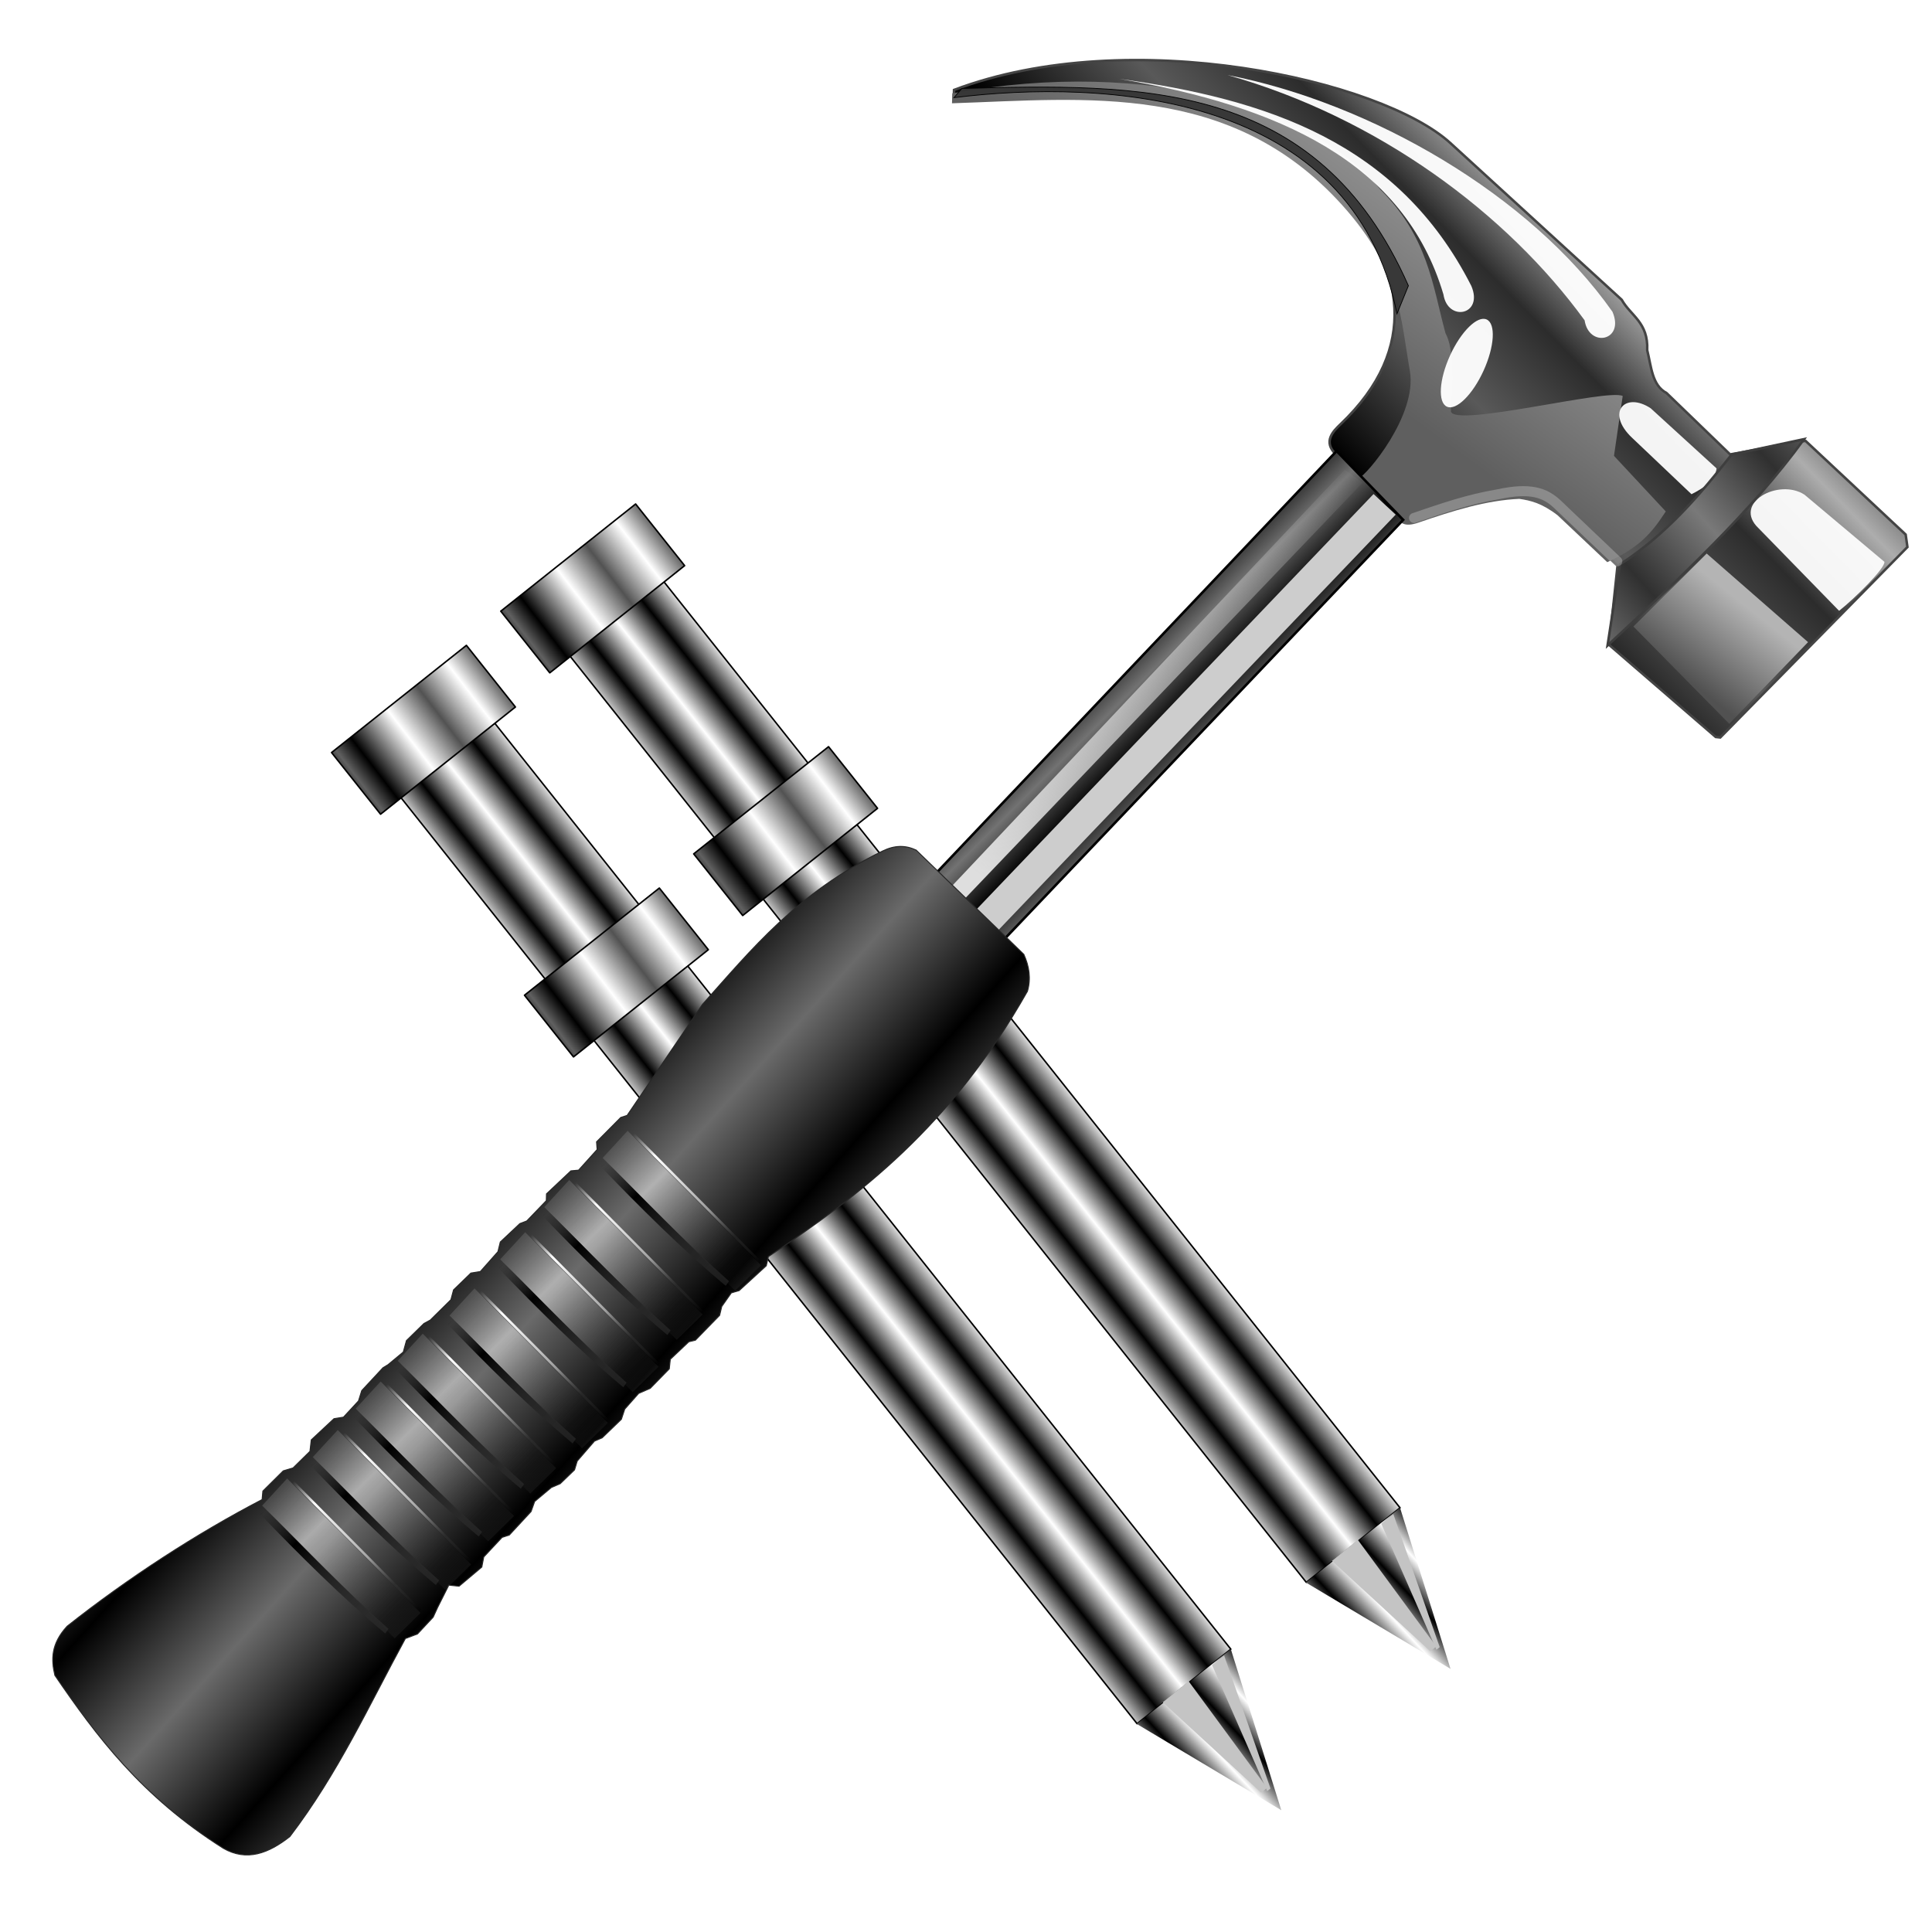 <?xml version="1.0" encoding="UTF-8" standalone="no"?>
<!-- Created with Inkscape (http://www.inkscape.org/) -->

<svg
   xmlns:dc="http://purl.org/dc/elements/1.1/"
   xmlns:cc="http://creativecommons.org/ns#"
   xmlns:rdf="http://www.w3.org/1999/02/22-rdf-syntax-ns#"
   xmlns:svg="http://www.w3.org/2000/svg"
   xmlns="http://www.w3.org/2000/svg"
   xmlns:xlink="http://www.w3.org/1999/xlink"
   xmlns:sodipodi="http://sodipodi.sourceforge.net/DTD/sodipodi-0.dtd"
   xmlns:inkscape="http://www.inkscape.org/namespaces/inkscape"
   id="svg2"
   version="1.1"
   inkscape:version="0.91 r13725"
   width="265"
   height="265"
   sodipodi:docname="cs-general.svg">
  <defs
     id="defs6">
    <linearGradient
       id="linearGradient3823">
      <stop
         style="stop-color:#000000;stop-opacity:1;"
         offset="0"
         id="stop3825" />
      <stop
         style="stop-color:#ffffff;stop-opacity:1;"
         offset="1"
         id="stop3827" />
    </linearGradient>
    <linearGradient
       id="linearGradient3775">
      <stop
         id="stop3777"
         offset="0"
         style="stop-color:#606060;stop-opacity:1;" />
      <stop
         style="stop-color:#000000;stop-opacity:1;"
         offset="0.189"
         id="stop3781" />
      <stop
         id="stop3783"
         offset="0.634"
         style="stop-color:#ffffff;stop-opacity:1;" />
      <stop
         id="stop3779"
         offset="1"
         style="stop-color:#525252;stop-opacity:1;" />
    </linearGradient>
    <linearGradient
       id="linearGradient3757">
      <stop
         style="stop-color:#000000;stop-opacity:1;"
         offset="0"
         id="stop3759" />
      <stop
         style="stop-color:#ffffff;stop-opacity:1;"
         offset="1"
         id="stop3761" />
    </linearGradient>
    <linearGradient
       inkscape:collect="always"
       xlink:href="#linearGradient3757"
       id="linearGradient3763"
       x1="242.442"
       y1="127.705"
       x2="248.847"
       y2="127.705"
       gradientUnits="userSpaceOnUse"
       spreadMethod="reflect" />
    <linearGradient
       inkscape:collect="always"
       xlink:href="#linearGradient3775"
       id="linearGradient3773"
       x1="233.203"
       y1="12.786"
       x2="253.323"
       y2="13.106"
       gradientUnits="userSpaceOnUse"
       spreadMethod="reflect" />
    <linearGradient
       inkscape:collect="always"
       xlink:href="#linearGradient3775"
       id="linearGradient3787"
       gradientUnits="userSpaceOnUse"
       spreadMethod="reflect"
       x1="233.203"
       y1="12.786"
       x2="253.323"
       y2="13.106"
       gradientTransform="translate(0,60.416)" />
    <filter
       inkscape:collect="always"
       id="filter3817"
       x="-0.179"
       width="1.358"
       y="-0.045"
       height="1.09">
      <feGaussianBlur
         inkscape:collect="always"
         stdDeviation="0.484"
         id="feGaussianBlur3819" />
    </filter>
    <linearGradient
       inkscape:collect="always"
       xlink:href="#linearGradient3823"
       id="linearGradient3829"
       x1="251.917"
       y1="266.092"
       x2="257.43"
       y2="265.646"
       gradientUnits="userSpaceOnUse"
       spreadMethod="reflect" />
    <filter
       height="1.37"
       y="-0.185"
       width="1.127"
       x="-0.064"
       id="filter3912"
       inkscape:collect="always">
      <feGaussianBlur
         id="feGaussianBlur3914"
         stdDeviation="2.15"
         inkscape:collect="always" />
    </filter>
    <linearGradient
       spreadMethod="reflect"
       gradientUnits="userSpaceOnUse"
       y2="687.326"
       x2="342.088"
       y1="715.775"
       x1="381.272"
       id="linearGradient4335"
       xlink:href="#linearGradient4329"
       inkscape:collect="always" />
    <linearGradient
       y2="634.701"
       x2="446.162"
       y1="591.446"
       x1="392.294"
       spreadMethod="reflect"
       gradientUnits="userSpaceOnUse"
       id="linearGradient4327"
       xlink:href="#linearGradient4198"
       inkscape:collect="always" />
    <linearGradient
       y2="619.081"
       x2="462.328"
       y1="572.768"
       x1="406.494"
       gradientUnits="userSpaceOnUse"
       id="linearGradient4325"
       xlink:href="#linearGradient4150"
       inkscape:collect="always" />
    <linearGradient
       y2="642.675"
       x2="426.5"
       y1="615.586"
       x1="392.949"
       spreadMethod="reflect"
       gradientTransform="translate(21.191,-20.972)"
       gradientUnits="userSpaceOnUse"
       id="linearGradient4323"
       xlink:href="#linearGradient4104"
       inkscape:collect="always" />
    <linearGradient
       y2="634.701"
       x2="446.162"
       y1="591.446"
       x1="392.294"
       spreadMethod="reflect"
       gradientUnits="userSpaceOnUse"
       id="linearGradient4313"
       xlink:href="#linearGradient4198"
       inkscape:collect="always" />
    <linearGradient
       y2="619.081"
       x2="462.328"
       y1="572.768"
       x1="406.494"
       gradientUnits="userSpaceOnUse"
       id="linearGradient4311"
       xlink:href="#linearGradient4150"
       inkscape:collect="always" />
    <linearGradient
       y2="642.675"
       x2="426.5"
       y1="615.586"
       x1="392.949"
       spreadMethod="reflect"
       gradientTransform="translate(21.191,-20.972)"
       gradientUnits="userSpaceOnUse"
       id="linearGradient4309"
       xlink:href="#linearGradient4104"
       inkscape:collect="always" />
    <linearGradient
       y2="634.701"
       x2="446.162"
       y1="591.446"
       x1="392.294"
       spreadMethod="reflect"
       gradientUnits="userSpaceOnUse"
       id="linearGradient4299"
       xlink:href="#linearGradient4198"
       inkscape:collect="always" />
    <linearGradient
       y2="619.081"
       x2="462.328"
       y1="572.768"
       x1="406.494"
       gradientUnits="userSpaceOnUse"
       id="linearGradient4297"
       xlink:href="#linearGradient4150"
       inkscape:collect="always" />
    <linearGradient
       y2="642.675"
       x2="426.5"
       y1="615.586"
       x1="392.949"
       spreadMethod="reflect"
       gradientTransform="translate(21.191,-20.972)"
       gradientUnits="userSpaceOnUse"
       id="linearGradient4295"
       xlink:href="#linearGradient4104"
       inkscape:collect="always" />
    <linearGradient
       y2="634.701"
       x2="446.162"
       y1="591.446"
       x1="392.294"
       spreadMethod="reflect"
       gradientUnits="userSpaceOnUse"
       id="linearGradient4285"
       xlink:href="#linearGradient4198"
       inkscape:collect="always" />
    <linearGradient
       y2="619.081"
       x2="462.328"
       y1="572.768"
       x1="406.494"
       gradientUnits="userSpaceOnUse"
       id="linearGradient4283"
       xlink:href="#linearGradient4150"
       inkscape:collect="always" />
    <linearGradient
       y2="642.675"
       x2="426.5"
       y1="615.586"
       x1="392.949"
       spreadMethod="reflect"
       gradientTransform="translate(21.191,-20.972)"
       gradientUnits="userSpaceOnUse"
       id="linearGradient4281"
       xlink:href="#linearGradient4104"
       inkscape:collect="always" />
    <linearGradient
       y2="634.701"
       x2="446.162"
       y1="591.446"
       x1="392.294"
       spreadMethod="reflect"
       gradientUnits="userSpaceOnUse"
       id="linearGradient4271"
       xlink:href="#linearGradient4198"
       inkscape:collect="always" />
    <linearGradient
       y2="619.081"
       x2="462.328"
       y1="572.768"
       x1="406.494"
       gradientUnits="userSpaceOnUse"
       id="linearGradient4269"
       xlink:href="#linearGradient4150"
       inkscape:collect="always" />
    <linearGradient
       y2="642.675"
       x2="426.5"
       y1="615.586"
       x1="392.949"
       spreadMethod="reflect"
       gradientTransform="translate(21.191,-20.972)"
       gradientUnits="userSpaceOnUse"
       id="linearGradient4267"
       xlink:href="#linearGradient4104"
       inkscape:collect="always" />
    <linearGradient
       y2="634.701"
       x2="446.162"
       y1="591.446"
       x1="392.294"
       spreadMethod="reflect"
       gradientUnits="userSpaceOnUse"
       id="linearGradient4257"
       xlink:href="#linearGradient4198"
       inkscape:collect="always" />
    <linearGradient
       y2="619.081"
       x2="462.328"
       y1="572.768"
       x1="406.494"
       gradientUnits="userSpaceOnUse"
       id="linearGradient4255"
       xlink:href="#linearGradient4150"
       inkscape:collect="always" />
    <linearGradient
       y2="642.675"
       x2="426.5"
       y1="615.586"
       x1="392.949"
       spreadMethod="reflect"
       gradientTransform="translate(21.191,-20.972)"
       gradientUnits="userSpaceOnUse"
       id="linearGradient4253"
       xlink:href="#linearGradient4104"
       inkscape:collect="always" />
    <linearGradient
       y2="634.701"
       x2="446.162"
       y1="591.446"
       x1="392.294"
       spreadMethod="reflect"
       gradientUnits="userSpaceOnUse"
       id="linearGradient4243"
       xlink:href="#linearGradient4198"
       inkscape:collect="always" />
    <linearGradient
       y2="619.081"
       x2="462.328"
       y1="572.768"
       x1="406.494"
       gradientUnits="userSpaceOnUse"
       id="linearGradient4241"
       xlink:href="#linearGradient4150"
       inkscape:collect="always" />
    <linearGradient
       y2="642.675"
       x2="426.5"
       y1="615.586"
       x1="392.949"
       spreadMethod="reflect"
       gradientTransform="translate(21.191,-20.972)"
       gradientUnits="userSpaceOnUse"
       id="linearGradient4239"
       xlink:href="#linearGradient4104"
       inkscape:collect="always" />
    <linearGradient
       y2="634.701"
       x2="446.162"
       y1="591.446"
       x1="392.294"
       spreadMethod="reflect"
       gradientUnits="userSpaceOnUse"
       id="linearGradient4229"
       xlink:href="#linearGradient4198"
       inkscape:collect="always" />
    <linearGradient
       y2="619.081"
       x2="462.328"
       y1="572.768"
       x1="406.494"
       gradientUnits="userSpaceOnUse"
       id="linearGradient4227"
       xlink:href="#linearGradient4150"
       inkscape:collect="always" />
    <linearGradient
       y2="642.675"
       x2="426.5"
       y1="615.586"
       x1="392.949"
       spreadMethod="reflect"
       gradientTransform="translate(21.191,-20.972)"
       gradientUnits="userSpaceOnUse"
       id="linearGradient4225"
       xlink:href="#linearGradient4104"
       inkscape:collect="always" />
    <filter
       color-interpolation-filters="sRGB"
       id="filter4216"
       inkscape:collect="always">
      <feGaussianBlur
         id="feGaussianBlur4218"
         stdDeviation="0.749"
         inkscape:collect="always" />
    </filter>
    <filter
       color-interpolation-filters="sRGB"
       id="filter4192"
       inkscape:collect="always">
      <feGaussianBlur
         id="feGaussianBlur4194"
         stdDeviation="1.576"
         inkscape:collect="always" />
    </filter>
    <filter
       color-interpolation-filters="sRGB"
       id="filter4172"
       inkscape:collect="always">
      <feGaussianBlur
         id="feGaussianBlur4174"
         stdDeviation="0.764"
         inkscape:collect="always" />
    </filter>
    <linearGradient
       gradientTransform="matrix(0.299,0.032,-0.032,0.299,-235.773,-20.924)"
       y2="200.801"
       x2="729.523"
       y1="301.333"
       x1="647.257"
       spreadMethod="reflect"
       gradientUnits="userSpaceOnUse"
       id="linearGradient4057"
       xlink:href="#linearGradient3931"
       inkscape:collect="always" />
    <linearGradient
       gradientTransform="translate(548.387,-15.054)"
       y2="243.809"
       x2="611.96"
       y1="180.997"
       x1="648.245"
       gradientUnits="userSpaceOnUse"
       id="linearGradient4054"
       xlink:href="#linearGradient3775-7"
       inkscape:collect="always" />
    <linearGradient
       gradientTransform="translate(548.387,-15.054)"
       y2="363.559"
       x2="781.382"
       y1="331.848"
       x1="801.42"
       gradientUnits="userSpaceOnUse"
       id="linearGradient4045"
       xlink:href="#linearGradient3881"
       inkscape:collect="always" />
    <linearGradient
       gradientTransform="matrix(0.299,0.032,-0.032,0.299,-235.773,-20.924)"
       y2="327.122"
       x2="759.733"
       y1="301.204"
       x1="783.126"
       spreadMethod="reflect"
       gradientUnits="userSpaceOnUse"
       id="linearGradient4042"
       xlink:href="#linearGradient3891"
       inkscape:collect="always" />
    <linearGradient
       gradientTransform="matrix(0.299,0.032,-0.032,0.299,-235.773,-20.924)"
       y2="380.938"
       x2="577.171"
       y1="392.987"
       x1="592.053"
       spreadMethod="reflect"
       gradientUnits="userSpaceOnUse"
       id="linearGradient4031"
       xlink:href="#linearGradient3945"
       inkscape:collect="always" />
    <linearGradient
       gradientTransform="translate(548.387,-15.054)"
       y2="294.482"
       x2="648.675"
       y1="474.402"
       x1="513.976"
       gradientUnits="userSpaceOnUse"
       id="linearGradient4028"
       xlink:href="#linearGradient3965"
       inkscape:collect="always" />
    <filter
       color-interpolation-filters="sRGB"
       id="filter3959"
       inkscape:collect="always">
      <feGaussianBlur
         id="feGaussianBlur3961"
         stdDeviation="1.707"
         inkscape:collect="always" />
    </filter>
    <filter
       color-interpolation-filters="sRGB"
       id="filter3915"
       inkscape:collect="always">
      <feGaussianBlur
         id="feGaussianBlur3917"
         stdDeviation="1.704"
         inkscape:collect="always" />
    </filter>
    <filter
       color-interpolation-filters="sRGB"
       id="filter3873"
       inkscape:collect="always">
      <feGaussianBlur
         id="feGaussianBlur3875"
         stdDeviation="1.174"
         inkscape:collect="always" />
    </filter>
    <filter
       color-interpolation-filters="sRGB"
       id="filter3869"
       inkscape:collect="always">
      <feGaussianBlur
         id="feGaussianBlur3871"
         stdDeviation="1.31"
         inkscape:collect="always" />
    </filter>
    <filter
       color-interpolation-filters="sRGB"
       height="1.199"
       y="-0.099"
       width="1.394"
       x="-0.197"
       id="filter3829"
       inkscape:collect="always">
      <feGaussianBlur
         id="feGaussianBlur3831"
         stdDeviation="1.508"
         inkscape:collect="always" />
    </filter>
    <filter
       color-interpolation-filters="sRGB"
       id="filter3769"
       inkscape:collect="always">
      <feGaussianBlur
         id="feGaussianBlur3771"
         stdDeviation="1.708"
         inkscape:collect="always" />
    </filter>
    <linearGradient
       id="linearGradient3775-7">
      <stop
         id="stop3777-9"
         offset="0"
         style="stop-color:#8f8f8f;stop-opacity:1;" />
      <stop
         id="stop3779-8"
         offset="1"
         style="stop-color:#5f5f5f;stop-opacity:1;" />
    </linearGradient>
    <linearGradient
       id="linearGradient3881">
      <stop
         id="stop3883"
         offset="0"
         style="stop-color:#b4b4b4;stop-opacity:1;" />
      <stop
         id="stop3885"
         offset="1"
         style="stop-color:#515151;stop-opacity:1;" />
    </linearGradient>
    <linearGradient
       id="linearGradient3891">
      <stop
         id="stop3893"
         offset="0"
         style="stop-color:#797979;stop-opacity:1;" />
      <stop
         id="stop3895"
         offset="1"
         style="stop-color:#303030;stop-opacity:1;" />
    </linearGradient>
    <linearGradient
       id="linearGradient3931">
      <stop
         id="stop3933"
         offset="0"
         style="stop-color:#000000;stop-opacity:1;" />
      <stop
         style="stop-color:#595959;stop-opacity:1;"
         offset="0.417"
         id="stop3941" />
      <stop
         style="stop-color:#2c2c2c;stop-opacity:1;"
         offset="0.725"
         id="stop3939" />
      <stop
         id="stop3935"
         offset="1"
         style="stop-color:#adadad;stop-opacity:1;" />
    </linearGradient>
    <linearGradient
       id="linearGradient3945">
      <stop
         id="stop3947"
         offset="0"
         style="stop-color:#000000;stop-opacity:1;" />
      <stop
         id="stop3949"
         offset="1"
         style="stop-color:#727272;stop-opacity:1;" />
    </linearGradient>
    <linearGradient
       id="linearGradient3965">
      <stop
         id="stop3967"
         offset="0"
         style="stop-color:#dedede;stop-opacity:1;" />
      <stop
         id="stop3969"
         offset="1"
         style="stop-color:#ffffff;stop-opacity:0;" />
    </linearGradient>
    <linearGradient
       id="linearGradient4104">
      <stop
         id="stop4106"
         offset="0"
         style="stop-color:#dbdbdb;stop-opacity:0.628;" />
      <stop
         id="stop4108"
         offset="1"
         style="stop-color:#383838;stop-opacity:0;" />
    </linearGradient>
    <linearGradient
       id="linearGradient4150">
      <stop
         id="stop4152"
         offset="0"
         style="stop-color:#d0d0d0;stop-opacity:0;" />
      <stop
         style="stop-color:#ffffff;stop-opacity:1;"
         offset="0.168"
         id="stop4158" />
      <stop
         id="stop4160"
         offset="0.584"
         style="stop-color:#ffffff;stop-opacity:0.498;" />
      <stop
         style="stop-color:#444444;stop-opacity:0.247;"
         offset="0.792"
         id="stop4162" />
      <stop
         id="stop4154"
         offset="1"
         style="stop-color:#000000;stop-opacity:0.738;" />
    </linearGradient>
    <linearGradient
       id="linearGradient4198">
      <stop
         id="stop4200"
         offset="0"
         style="stop-color:#000000;stop-opacity:0;" />
      <stop
         style="stop-color:#000000;stop-opacity:1;"
         offset="0.254"
         id="stop4206" />
      <stop
         id="stop4202"
         offset="1"
         style="stop-color:#383838;stop-opacity:0.439;" />
    </linearGradient>
    <linearGradient
       id="linearGradient4329">
      <stop
         id="stop4331"
         offset="0"
         style="stop-color:#000000;stop-opacity:1;" />
      <stop
         id="stop4333"
         offset="1"
         style="stop-color:#6a6a6a;stop-opacity:1;" />
    </linearGradient>
    <linearGradient
       inkscape:collect="always"
       xlink:href="#linearGradient3757"
       id="linearGradient4388"
       gradientUnits="userSpaceOnUse"
       spreadMethod="reflect"
       x1="242.442"
       y1="127.705"
       x2="248.847"
       y2="127.705" />
    <linearGradient
       inkscape:collect="always"
       xlink:href="#linearGradient3775"
       id="linearGradient4390"
       gradientUnits="userSpaceOnUse"
       spreadMethod="reflect"
       x1="233.203"
       y1="12.786"
       x2="253.323"
       y2="13.106" />
    <linearGradient
       inkscape:collect="always"
       xlink:href="#linearGradient3775"
       id="linearGradient4392"
       gradientUnits="userSpaceOnUse"
       gradientTransform="translate(0,60.416)"
       spreadMethod="reflect"
       x1="233.203"
       y1="12.786"
       x2="253.323"
       y2="13.106" />
    <linearGradient
       inkscape:collect="always"
       xlink:href="#linearGradient3823"
       id="linearGradient4394"
       gradientUnits="userSpaceOnUse"
       spreadMethod="reflect"
       x1="251.917"
       y1="266.092"
       x2="257.43"
       y2="265.646" />
    <linearGradient
       inkscape:collect="always"
       xlink:href="#linearGradient3823"
       id="linearGradient4399"
       gradientUnits="userSpaceOnUse"
       spreadMethod="reflect"
       x1="251.917"
       y1="266.092"
       x2="257.43"
       y2="265.646"
       gradientTransform="matrix(0.774,-0.42,0.42,0.774,-351.721,130.289)" />
    <linearGradient
       inkscape:collect="always"
       xlink:href="#linearGradient3775"
       id="linearGradient4402"
       gradientUnits="userSpaceOnUse"
       gradientTransform="matrix(0.881,0,0,0.881,-371.283,0.002)"
       spreadMethod="reflect"
       x1="233.203"
       y1="12.786"
       x2="253.323"
       y2="13.106" />
    <linearGradient
       inkscape:collect="always"
       xlink:href="#linearGradient3775"
       id="linearGradient4405"
       gradientUnits="userSpaceOnUse"
       spreadMethod="reflect"
       x1="233.203"
       y1="12.786"
       x2="253.323"
       y2="13.106"
       gradientTransform="matrix(0.881,0,0,0.881,-371.283,-53.213)" />
    <linearGradient
       inkscape:collect="always"
       xlink:href="#linearGradient3757"
       id="linearGradient4408"
       gradientUnits="userSpaceOnUse"
       spreadMethod="reflect"
       x1="242.442"
       y1="127.705"
       x2="248.847"
       y2="127.705"
       gradientTransform="matrix(0.774,-0.42,0.42,0.774,-351.721,130.289)" />
    <linearGradient
       inkscape:collect="always"
       xlink:href="#linearGradient3757"
       id="linearGradient4314"
       gradientUnits="userSpaceOnUse"
       spreadMethod="reflect"
       x1="242.442"
       y1="127.705"
       x2="248.847"
       y2="127.705" />
    <linearGradient
       inkscape:collect="always"
       xlink:href="#linearGradient3775"
       id="linearGradient4316"
       gradientUnits="userSpaceOnUse"
       spreadMethod="reflect"
       x1="233.203"
       y1="12.786"
       x2="253.323"
       y2="13.106" />
    <linearGradient
       inkscape:collect="always"
       xlink:href="#linearGradient3775"
       id="linearGradient4318"
       gradientUnits="userSpaceOnUse"
       gradientTransform="translate(0,60.416)"
       spreadMethod="reflect"
       x1="233.203"
       y1="12.786"
       x2="253.323"
       y2="13.106" />
    <linearGradient
       inkscape:collect="always"
       xlink:href="#linearGradient3823"
       id="linearGradient4320"
       gradientUnits="userSpaceOnUse"
       spreadMethod="reflect"
       x1="251.917"
       y1="266.092"
       x2="257.43"
       y2="265.646" />
  </defs>
  <sodipodi:namedview
     pagecolor="#ffffff"
     bordercolor="#666666"
     borderopacity="1"
     objecttolerance="10"
     gridtolerance="10"
     guidetolerance="10"
     inkscape:pageopacity="0"
     inkscape:pageshadow="2"
     inkscape:window-width="1920"
     inkscape:window-height="1056"
     id="namedview4"
     showgrid="false"
     inkscape:zoom="3.4037736"
     inkscape:cx="132.5"
     inkscape:cy="132.5"
     inkscape:window-x="0"
     inkscape:window-y="0"
     inkscape:window-maximized="1"
     inkscape:current-layer="svg2" />
  <g
     id="g3831"
     transform="matrix(0.551,-0.438,0.438,0.551,-84.11,203.073)">
    <rect
       y="6.074"
       x="237.509"
       height="243.263"
       width="23.335"
       id="rect2987"
       style="fill:url(#linearGradient3763);fill-opacity:1;stroke:#000000;stroke-width:0.3;stroke-linecap:round;stroke-linejoin:round;stroke-miterlimit:4;stroke-dasharray:none;stroke-opacity:1" />
    <rect
       y="3.516"
       x="232.394"
       height="15.344"
       width="33.565"
       id="rect3765"
       style="fill:url(#linearGradient3773);fill-opacity:1;stroke:#000000;stroke-width:0.3;stroke-linecap:round;stroke-linejoin:round;stroke-miterlimit:4;stroke-dasharray:none;stroke-opacity:1" />
    <rect
       style="fill:url(#linearGradient3787);fill-opacity:1;stroke:#000000;stroke-width:0.3;stroke-linecap:round;stroke-linejoin:round;stroke-miterlimit:4;stroke-dasharray:none;stroke-opacity:1"
       id="rect3785"
       width="33.565"
       height="15.344"
       x="232.394"
       y="63.932" />
    <path
       sodipodi:nodetypes="cccc"
       inkscape:connector-curvature="0"
       id="path3789"
       d="m 237.43,249.333 23.418,0.003 -11.832,30.691 z"
       style="fill:url(#linearGradient3829);fill-opacity:1;stroke:none" />
    <path
       sodipodi:nodetypes="ccccc"
       inkscape:connector-curvature="0"
       id="path3791"
       d="m 250.52,249.101 -0.966,25.78 -1.486,0 -4.049,-25.706 z"
       style="fill:#c4c4c4;fill-opacity:1;stroke:none;filter:url(#filter3817)" />
    <path
       style="fill:#c4c4c4;fill-opacity:1;stroke:none;filter:url(#filter3817)"
       d="M 259.064,249.473 250,275.401 l -0.817,0 6.872,-25.929 z"
       id="path3821"
       inkscape:connector-curvature="0"
       sodipodi:nodetypes="ccccc" />
  </g>
  <g
     transform="matrix(0.551,-0.438,0.438,0.551,-60.9,183.683)"
     id="g4300">
    <rect
       style="fill:url(#linearGradient4314);fill-opacity:1;stroke:#000000;stroke-width:0.3;stroke-linecap:round;stroke-linejoin:round;stroke-miterlimit:4;stroke-dasharray:none;stroke-opacity:1"
       id="rect4302"
       width="23.335"
       height="243.263"
       x="237.509"
       y="6.074" />
    <rect
       style="fill:url(#linearGradient4316);fill-opacity:1;stroke:#000000;stroke-width:0.3;stroke-linecap:round;stroke-linejoin:round;stroke-miterlimit:4;stroke-dasharray:none;stroke-opacity:1"
       id="rect4304"
       width="33.565"
       height="15.344"
       x="232.394"
       y="3.516" />
    <rect
       y="63.932"
       x="232.394"
       height="15.344"
       width="33.565"
       id="rect4306"
       style="fill:url(#linearGradient4318);fill-opacity:1;stroke:#000000;stroke-width:0.3;stroke-linecap:round;stroke-linejoin:round;stroke-miterlimit:4;stroke-dasharray:none;stroke-opacity:1" />
    <path
       style="fill:url(#linearGradient4320);fill-opacity:1;stroke:none"
       d="m 237.43,249.333 23.418,0.003 -11.832,30.691 z"
       id="path4308"
       inkscape:connector-curvature="0"
       sodipodi:nodetypes="cccc" />
    <path
       style="fill:#c4c4c4;fill-opacity:1;stroke:none;filter:url(#filter3817)"
       d="m 250.52,249.101 -0.966,25.78 -1.486,0 -4.049,-25.706 z"
       id="path4310"
       inkscape:connector-curvature="0"
       sodipodi:nodetypes="ccccc" />
    <path
       sodipodi:nodetypes="ccccc"
       inkscape:connector-curvature="0"
       id="path4312"
       d="M 259.064,249.473 250,275.401 l -0.817,0 6.872,-25.929 z"
       style="fill:#c4c4c4;fill-opacity:1;stroke:none;filter:url(#filter3817)" />
  </g>
  <g
     id="g4405"
     transform="matrix(1.145,0,0,1.145,245.953,-37.223)">
    <path
       sodipodi:nodetypes="ccssssscccccccccccccsc"
       inkscape:connector-curvature="0"
       id="path2987"
       d="m -100.518,43.282 -0.034,1.195 c 15.996,-0.548 33.376,-2.686 46.771,12.131 7.001,7.745 9.198,17.548 -0.421,26.702 -0.891,0.848 -2.165,2.103 -0.568,3.629 l 7.708,7.362 c 0.449,0.429 0.95,0.871 2.453,0.351 4.178,-1.446 8.155,-2.694 12.109,-2.872 1.316,0.193 2.682,0.495 4.589,1.96 l 6.873,6.536 -1.001,9.486 12.762,11.031 0.547,0.058 L 13.691,98.041 13.48,96.543 1.477,85.315 l -9.026,1.63 -7.617,-7.352 c -1.75,-0.92 -1.828,-3.193 -2.317,-5.133 0.152,-3.332 -1.966,-4.104 -3.052,-6.04 L -41.057,49.652 C -49.288,42.124 -79.375,35.298 -100.518,43.282 Z"
       style="fill:url(#linearGradient4057);fill-opacity:1;stroke:#444444;stroke-width:0.301px;stroke-linecap:butt;stroke-linejoin:miter;stroke-opacity:1" />
    <path
       transform="matrix(0.299,0.032,-0.032,0.299,-400.295,-33.739)"
       style="fill:url(#linearGradient4054);fill-opacity:1;stroke:none;filter:url(#filter3873)"
       d="m 1017.953,150.007 0.305,3.964 c 52.694,-7.394 109.405,-20.53 158.86,23.783 25.85,23.162 27.994,42.431 33.845,62.812 4.93,17.17 -12.753,43.336 -15.855,44.822 l 17.38,14.636 c 1.579,1.329 3.445,2.549 8.233,0.305 13.309,-6.239 26.019,-11.752 39.029,-13.721 4.417,0.179 9.039,0.701 15.855,4.879 l 21.649,16.465 c 12.226,-7.224 16.41,-13.463 21.039,-22.564 l -22.869,-19.819 0.915,-24.088 c -6.106,-2.431 -65.091,19.659 -67.386,13.416 -0.659,-11.07 -1.224,-24.773 -5.488,-30.796 -7.19,-18.478 -10.952,-37.338 -32.016,-54.274 -29.847,-28.858 -96.014,-42.618 -173.495,-19.819 z"
       id="path3757"
       inkscape:connector-curvature="0"
       sodipodi:nodetypes="cccscsscccccccccc" />
    <path
       transform="matrix(0.299,0.032,-0.032,0.299,-400.295,-33.739)"
       sodipodi:nodetypes="cccc"
       inkscape:connector-curvature="0"
       id="path3759"
       d="m 1221.025,208.855 c 2.908,10.898 16.902,6.463 10.672,-4.574 -35.221,-54.133 -89.62,-65.279 -148.188,-67.081 64.062,3.943 116.342,20.778 137.516,71.654 z"
       style="fill:#ffffff;fill-opacity:0.959;stroke:none;filter:url(#filter3769)" />
    <path
       transform="matrix(0.299,0.032,-0.032,0.299,-400.295,-33.739)"
       style="fill:#ffffff;fill-opacity:0.959;stroke:none;filter:url(#filter3769)"
       d="m 1278.043,213.124 c 2.908,10.898 16.902,6.463 10.672,-4.574 -37.665,-42.979 -104.65,-72.497 -162.518,-77.448 61.605,10.494 116.664,43.092 151.847,82.022 z"
       id="path3773"
       inkscape:connector-curvature="0"
       sodipodi:nodetypes="cccc" />
    <ellipse
       ry="19.057"
       rx="7.318"
       cy="248.759"
       cx="680.26"
       transform="matrix(0.274,0.125,-0.125,0.274,-194.389,-77.188)"
       id="path3783"
       style="fill:#ffffff;fill-opacity:0.959;stroke:none;filter:url(#filter3829)" />
    <path
       sodipodi:nodetypes="ccccc"
       inkscape:connector-curvature="0"
       id="path3833"
       d="m -100.523,44.204 c 17.924,-2.222 47.727,-0.689 53.065,25.893 l 1.369,-3.36 C -57.008,41.965 -78.307,42.569 -99.577,43.105 Z"
       style="fill:#363636;fill-opacity:0.959;stroke:#000000;stroke-width:0.09;stroke-linecap:butt;stroke-linejoin:miter;stroke-miterlimit:4;stroke-dasharray:none;stroke-opacity:1" />
    <path
       transform="matrix(0.299,0.032,-0.032,0.299,-400.295,-33.739)"
       sodipodi:nodetypes="ccccc"
       inkscape:connector-curvature="0"
       id="path3835"
       d="m 1307.925,245.14 28.662,21.039 c -0.048,4.727 -3.957,8.167 -8.842,11.282 l -25.918,-19.819 c -11.673,-8.872 -4.815,-18.115 6.098,-12.501 z"
       style="fill:#fcfcfc;fill-opacity:0.959;stroke:none;filter:url(#filter3869)" />
    <path
       transform="matrix(0.299,0.032,-0.032,0.299,-400.295,-33.739)"
       style="fill:#fcfcfc;fill-opacity:0.959;stroke:none;filter:url(#filter3869)"
       d="m 1372.566,272.887 34.455,23.173 c 0.747,2.342 -10.139,15.736 -15.855,21.344 l -35.37,-29.272 c -11.672,-8.872 5.857,-20.859 16.77,-15.246 z"
       id="path3877"
       inkscape:connector-curvature="0"
       sodipodi:nodetypes="ccccc" />
    <path
       transform="matrix(0.299,0.032,-0.032,0.299,-400.295,-33.739)"
       sodipodi:nodetypes="ccccc"
       inkscape:connector-curvature="0"
       id="path3879"
       d="m 1310.364,332.345 42.078,34.455 27.747,-35.675 -43.907,-30.796 z"
       style="fill:url(#linearGradient4045);fill-opacity:1;stroke:none;filter:url(#filter3915)" />
    <path
       sodipodi:nodetypes="ccccc"
       inkscape:connector-curvature="0"
       id="path3889"
       d="m -20.746,100.124 c 5.613,-3.649 9.58,-8.351 13.379,-13.16 l 8.68,-1.85 c -6.457,8.874 -15.034,16.783 -23.546,24.722 z"
       style="fill:url(#linearGradient4042);fill-opacity:1;stroke:#3e3e3e;stroke-width:0.301px;stroke-linecap:butt;stroke-linejoin:miter;stroke-opacity:1" />
    <path
       sodipodi:nodetypes="ccccc"
       inkscape:connector-curvature="0"
       id="path3943"
       d="m -54.691,86.542 7.979,8.243 -48.682,51.173 -8.313,-7.75 z"
       style="fill:url(#linearGradient4031);fill-opacity:1;stroke:#000000;stroke-width:0.301px;stroke-linecap:butt;stroke-linejoin:miter;stroke-opacity:1" />
    <path
       transform="matrix(0.299,0.032,-0.032,0.299,-400.295,-33.739)"
       inkscape:connector-curvature="0"
       id="path3953"
       d="m 1189.351,282.44 7.63,4.418 -144.177,187.149 -5.622,-4.418 z"
       style="fill:url(#linearGradient4028);fill-opacity:1;stroke:none;filter:url(#filter3959)" />
    <path
       transform="matrix(0.299,0.032,-0.032,0.299,-400.295,-33.739)"
       sodipodi:nodetypes="ccccc"
       style="fill:#cdcdcd;fill-opacity:1;stroke:none;filter:url(#filter3959)"
       d="m 1201.801,290.874 9.639,7.229 -144.177,187.149 -8.032,-9.237 z"
       id="path3963"
       inkscape:connector-curvature="0" />
    <path
       transform="matrix(0.299,0.032,-0.032,0.299,-400.295,-33.739)"
       sodipodi:nodetypes="cccc"
       inkscape:connector-curvature="0"
       id="path4059"
       d="m 1218.859,298.641 c 10.724,-4.979 20.748,-9.724 32.081,-12.879 12.674,-4.223 18.673,-2.707 24.04,1.311 l 26.225,20.106"
       style="fill:none;stroke:#dddddd;stroke-width:4;stroke-linecap:round;stroke-linejoin:round;stroke-miterlimit:4;stroke-dasharray:none;stroke-opacity:0.328;filter:url(#filter3912)" />
    <g
       transform="matrix(0.299,0.032,-0.032,0.299,-234.597,-22.505)"
       id="g4337">
      <path
         style="fill:url(#linearGradient4335);fill-opacity:1;stroke:#272727;stroke-width:0.4;stroke-linecap:butt;stroke-linejoin:miter;stroke-miterlimit:4;stroke-dasharray:none;stroke-opacity:1"
         d="m 483.908,472.851 46.999,36.673 c 2.589,4.428 3.937,9.167 3.001,14.476 -24.658,56.932 -57.598,87.835 -91.379,116.092 l -0.428,3.701 -9.692,10.988 -3.011,1.246 -3.214,5.806 -0.468,3.585 -8.533,10.87 -2.542,0.906 -6.594,7.724 0,3.829 -6.712,8.524 -4.373,2.493 -4.851,6.819 -0.906,4.179 -6.809,8.134 -2.923,1.656 -5.981,8.611 -0.691,3.614 -5.085,6.078 -3.361,1.899 -6.01,6.234 -0.993,4.141 -7.627,10.227 -2.767,1.237 -6.428,8.533 -0.341,4.082 -8.193,8.543 -4.111,0.019 -3.448,9.195 -1.393,4.16 -5.504,7.315 -4.598,2.318 c -11.543,27.929 -20.929,56.218 -37.356,83.333 -7.69,7.517 -15.976,11.816 -25.862,7.471 -34.703,-17.113 -54.968,-39.038 -74.05,-61.357 -2.125,-5.982 -2.96,-12.251 2.777,-19.98 22.16,-21.755 47.533,-42.308 71.858,-58.434 l -0.059,-3.401 7.218,-8.874 3.76,-1.568 5.991,-7.296 0.029,-4.588 8.095,-9.351 3.692,-1.012 5.269,-7.062 0.856,-4.248 7.443,-9.945 1.852,-1.412 5.523,-5.679 0.759,-4.647 6.225,-7.54 2.339,-1.597 7.325,-8.961 0.622,-3.994 6.156,-7.393 3.673,-1.003 6.137,-8.621 0.525,-3.935 6.965,-8.114 2.611,-1.325 6.897,-8.883 -0.215,-2.708 8.689,-10.141 3.001,-0.594 6.487,-8.961 -0.556,-3.03 8.543,-10.666 2.445,-1.09 25.141,-47.185 c 17.204,-23.943 32.799,-48.3 64.912,-68.41 4.416,-2.78 8.833,-3.34 13.249,-1.705 z"
         id="path4100"
         inkscape:connector-curvature="0"
         sodipodi:nodetypes="cccccccccccccccccccccccccccccccccccccccccccccccccccccccccccccccccccccccccc" />
      <g
         id="g4220"
         transform="translate(-20.734,22.259)">
        <path
           inkscape:connector-curvature="0"
           id="path4102"
           d="m 393.449,585.766 58.111,46.969 9.175,-11.142 -58.548,-47.625 z"
           style="fill:url(#linearGradient4225);fill-opacity:1;stroke:none;filter:url(#filter4192)" />
        <path
           sodipodi:nodetypes="cc"
           inkscape:connector-curvature="0"
           id="path4132"
           d="M 404.372,574.843 460.517,620.501"
           style="fill:none;stroke:url(#linearGradient4227);stroke-width:1px;stroke-linecap:butt;stroke-linejoin:miter;stroke-opacity:1;filter:url(#filter4172)" />
        <path
           sodipodi:nodetypes="ccccc"
           inkscape:connector-curvature="0"
           id="path4196"
           d="m 448.72,629.24 -1.092,1.966 c -19.284,-12.903 -37.056,-27.318 -54.615,-41.945 l 2.185,-2.185 c 16.722,13.66 34.335,28.344 53.523,42.163 z"
           style="fill:url(#linearGradient4229);fill-opacity:1;stroke:none;filter:url(#filter4216)" />
      </g>
      <g
         transform="translate(-41.773,44.212)"
         id="g4231">
        <path
           style="fill:url(#linearGradient4239);fill-opacity:1;stroke:none;filter:url(#filter4192)"
           d="m 393.449,585.766 58.111,46.969 9.175,-11.142 -58.548,-47.625 z"
           id="path4233"
           inkscape:connector-curvature="0" />
        <path
           style="fill:none;stroke:url(#linearGradient4241);stroke-width:1px;stroke-linecap:butt;stroke-linejoin:miter;stroke-opacity:1;filter:url(#filter4172)"
           d="M 404.372,574.843 460.517,620.501"
           id="path4235"
           inkscape:connector-curvature="0"
           sodipodi:nodetypes="cc" />
        <path
           style="fill:url(#linearGradient4243);fill-opacity:1;stroke:none;filter:url(#filter4216)"
           d="m 448.72,629.24 -1.092,1.966 c -19.284,-12.903 -37.056,-27.318 -54.615,-41.945 l 2.185,-2.185 c 16.722,13.66 34.335,28.344 53.523,42.163 z"
           id="path4237"
           inkscape:connector-curvature="0"
           sodipodi:nodetypes="ccccc" />
      </g>
      <g
         id="g4245"
         transform="translate(-57.019,66.776)">
        <path
           inkscape:connector-curvature="0"
           id="path4247"
           d="m 393.449,585.766 58.111,46.969 9.175,-11.142 -58.548,-47.625 z"
           style="fill:url(#linearGradient4253);fill-opacity:1;stroke:none;filter:url(#filter4192)" />
        <path
           sodipodi:nodetypes="cc"
           inkscape:connector-curvature="0"
           id="path4249"
           d="M 404.372,574.843 460.517,620.501"
           style="fill:none;stroke:url(#linearGradient4255);stroke-width:1px;stroke-linecap:butt;stroke-linejoin:miter;stroke-opacity:1;filter:url(#filter4172)" />
        <path
           sodipodi:nodetypes="ccccc"
           inkscape:connector-curvature="0"
           id="path4251"
           d="m 448.72,629.24 -1.092,1.966 c -19.284,-12.903 -37.056,-27.318 -54.615,-41.945 l 2.185,-2.185 c 16.722,13.66 34.335,28.344 53.523,42.163 z"
           style="fill:url(#linearGradient4257);fill-opacity:1;stroke:none;filter:url(#filter4216)" />
      </g>
      <g
         transform="translate(-74.704,91.169)"
         id="g4259">
        <path
           style="fill:url(#linearGradient4267);fill-opacity:1;stroke:none;filter:url(#filter4192)"
           d="m 393.449,585.766 58.111,46.969 9.175,-11.142 -58.548,-47.625 z"
           id="path4261"
           inkscape:connector-curvature="0" />
        <path
           style="fill:none;stroke:url(#linearGradient4269);stroke-width:1px;stroke-linecap:butt;stroke-linejoin:miter;stroke-opacity:1;filter:url(#filter4172)"
           d="M 404.372,574.843 460.517,620.501"
           id="path4263"
           inkscape:connector-curvature="0"
           sodipodi:nodetypes="cc" />
        <path
           style="fill:url(#linearGradient4271);fill-opacity:1;stroke:none;filter:url(#filter4216)"
           d="m 448.72,629.24 -1.092,1.966 c -19.284,-12.903 -37.056,-27.318 -54.615,-41.945 l 2.185,-2.185 c 16.722,13.66 34.335,28.344 53.523,42.163 z"
           id="path4265"
           inkscape:connector-curvature="0"
           sodipodi:nodetypes="ccccc" />
      </g>
      <g
         id="g4273"
         transform="translate(-93.303,111.293)">
        <path
           inkscape:connector-curvature="0"
           id="path4275"
           d="m 393.449,585.766 58.111,46.969 9.175,-11.142 -58.548,-47.625 z"
           style="fill:url(#linearGradient4281);fill-opacity:1;stroke:none;filter:url(#filter4192)" />
        <path
           sodipodi:nodetypes="cc"
           inkscape:connector-curvature="0"
           id="path4277"
           d="M 404.372,574.843 460.517,620.501"
           style="fill:none;stroke:url(#linearGradient4283);stroke-width:1px;stroke-linecap:butt;stroke-linejoin:miter;stroke-opacity:1;filter:url(#filter4172)" />
        <path
           sodipodi:nodetypes="ccccc"
           inkscape:connector-curvature="0"
           id="path4279"
           d="m 448.72,629.24 -1.092,1.966 c -19.284,-12.903 -37.056,-27.318 -54.615,-41.945 l 2.185,-2.185 c 16.722,13.66 34.335,28.344 53.523,42.163 z"
           style="fill:url(#linearGradient4285);fill-opacity:1;stroke:none;filter:url(#filter4216)" />
      </g>
      <g
         transform="translate(-107.939,132.027)"
         id="g4287">
        <path
           style="fill:url(#linearGradient4295);fill-opacity:1;stroke:none;filter:url(#filter4192)"
           d="m 393.449,585.766 58.111,46.969 9.175,-11.142 -58.548,-47.625 z"
           id="path4289"
           inkscape:connector-curvature="0" />
        <path
           style="fill:none;stroke:url(#linearGradient4297);stroke-width:1px;stroke-linecap:butt;stroke-linejoin:miter;stroke-opacity:1;filter:url(#filter4172)"
           d="M 404.372,574.843 460.517,620.501"
           id="path4291"
           inkscape:connector-curvature="0"
           sodipodi:nodetypes="cc" />
        <path
           style="fill:url(#linearGradient4299);fill-opacity:1;stroke:none;filter:url(#filter4216)"
           d="m 448.72,629.24 -1.092,1.966 c -19.284,-12.903 -37.056,-27.318 -54.615,-41.945 l 2.185,-2.185 c 16.722,13.66 34.335,28.344 53.523,42.163 z"
           id="path4293"
           inkscape:connector-curvature="0"
           sodipodi:nodetypes="ccccc" />
      </g>
      <g
         id="g4301"
         transform="translate(-122.88,153.066)">
        <path
           inkscape:connector-curvature="0"
           id="path4303"
           d="m 393.449,585.766 58.111,46.969 9.175,-11.142 -58.548,-47.625 z"
           style="fill:url(#linearGradient4309);fill-opacity:1;stroke:none;filter:url(#filter4192)" />
        <path
           sodipodi:nodetypes="cc"
           inkscape:connector-curvature="0"
           id="path4305"
           d="M 404.372,574.843 460.517,620.501"
           style="fill:none;stroke:url(#linearGradient4311);stroke-width:1px;stroke-linecap:butt;stroke-linejoin:miter;stroke-opacity:1;filter:url(#filter4172)" />
        <path
           sodipodi:nodetypes="ccccc"
           inkscape:connector-curvature="0"
           id="path4307"
           d="m 448.72,629.24 -1.092,1.966 c -19.284,-12.903 -37.056,-27.318 -54.615,-41.945 l 2.185,-2.185 c 16.722,13.66 34.335,28.344 53.523,42.163 z"
           style="fill:url(#linearGradient4313);fill-opacity:1;stroke:none;filter:url(#filter4216)" />
      </g>
      <g
         transform="translate(-140.87,174.41)"
         id="g4315">
        <path
           style="fill:url(#linearGradient4323);fill-opacity:1;stroke:none;filter:url(#filter4192)"
           d="m 393.449,585.766 58.111,46.969 9.175,-11.142 -58.548,-47.625 z"
           id="path4317"
           inkscape:connector-curvature="0" />
        <path
           style="fill:none;stroke:url(#linearGradient4325);stroke-width:1px;stroke-linecap:butt;stroke-linejoin:miter;stroke-opacity:1;filter:url(#filter4172)"
           d="M 404.372,574.843 460.517,620.501"
           id="path4319"
           inkscape:connector-curvature="0"
           sodipodi:nodetypes="cc" />
        <path
           style="fill:url(#linearGradient4327);fill-opacity:1;stroke:none;filter:url(#filter4216)"
           d="m 448.72,629.24 -1.092,1.966 c -19.284,-12.903 -37.056,-27.318 -54.615,-41.945 l 2.185,-2.185 c 16.722,13.66 34.335,28.344 53.523,42.163 z"
           id="path4321"
           inkscape:connector-curvature="0"
           sodipodi:nodetypes="ccccc" />
      </g>
    </g>
  </g>
</svg>

